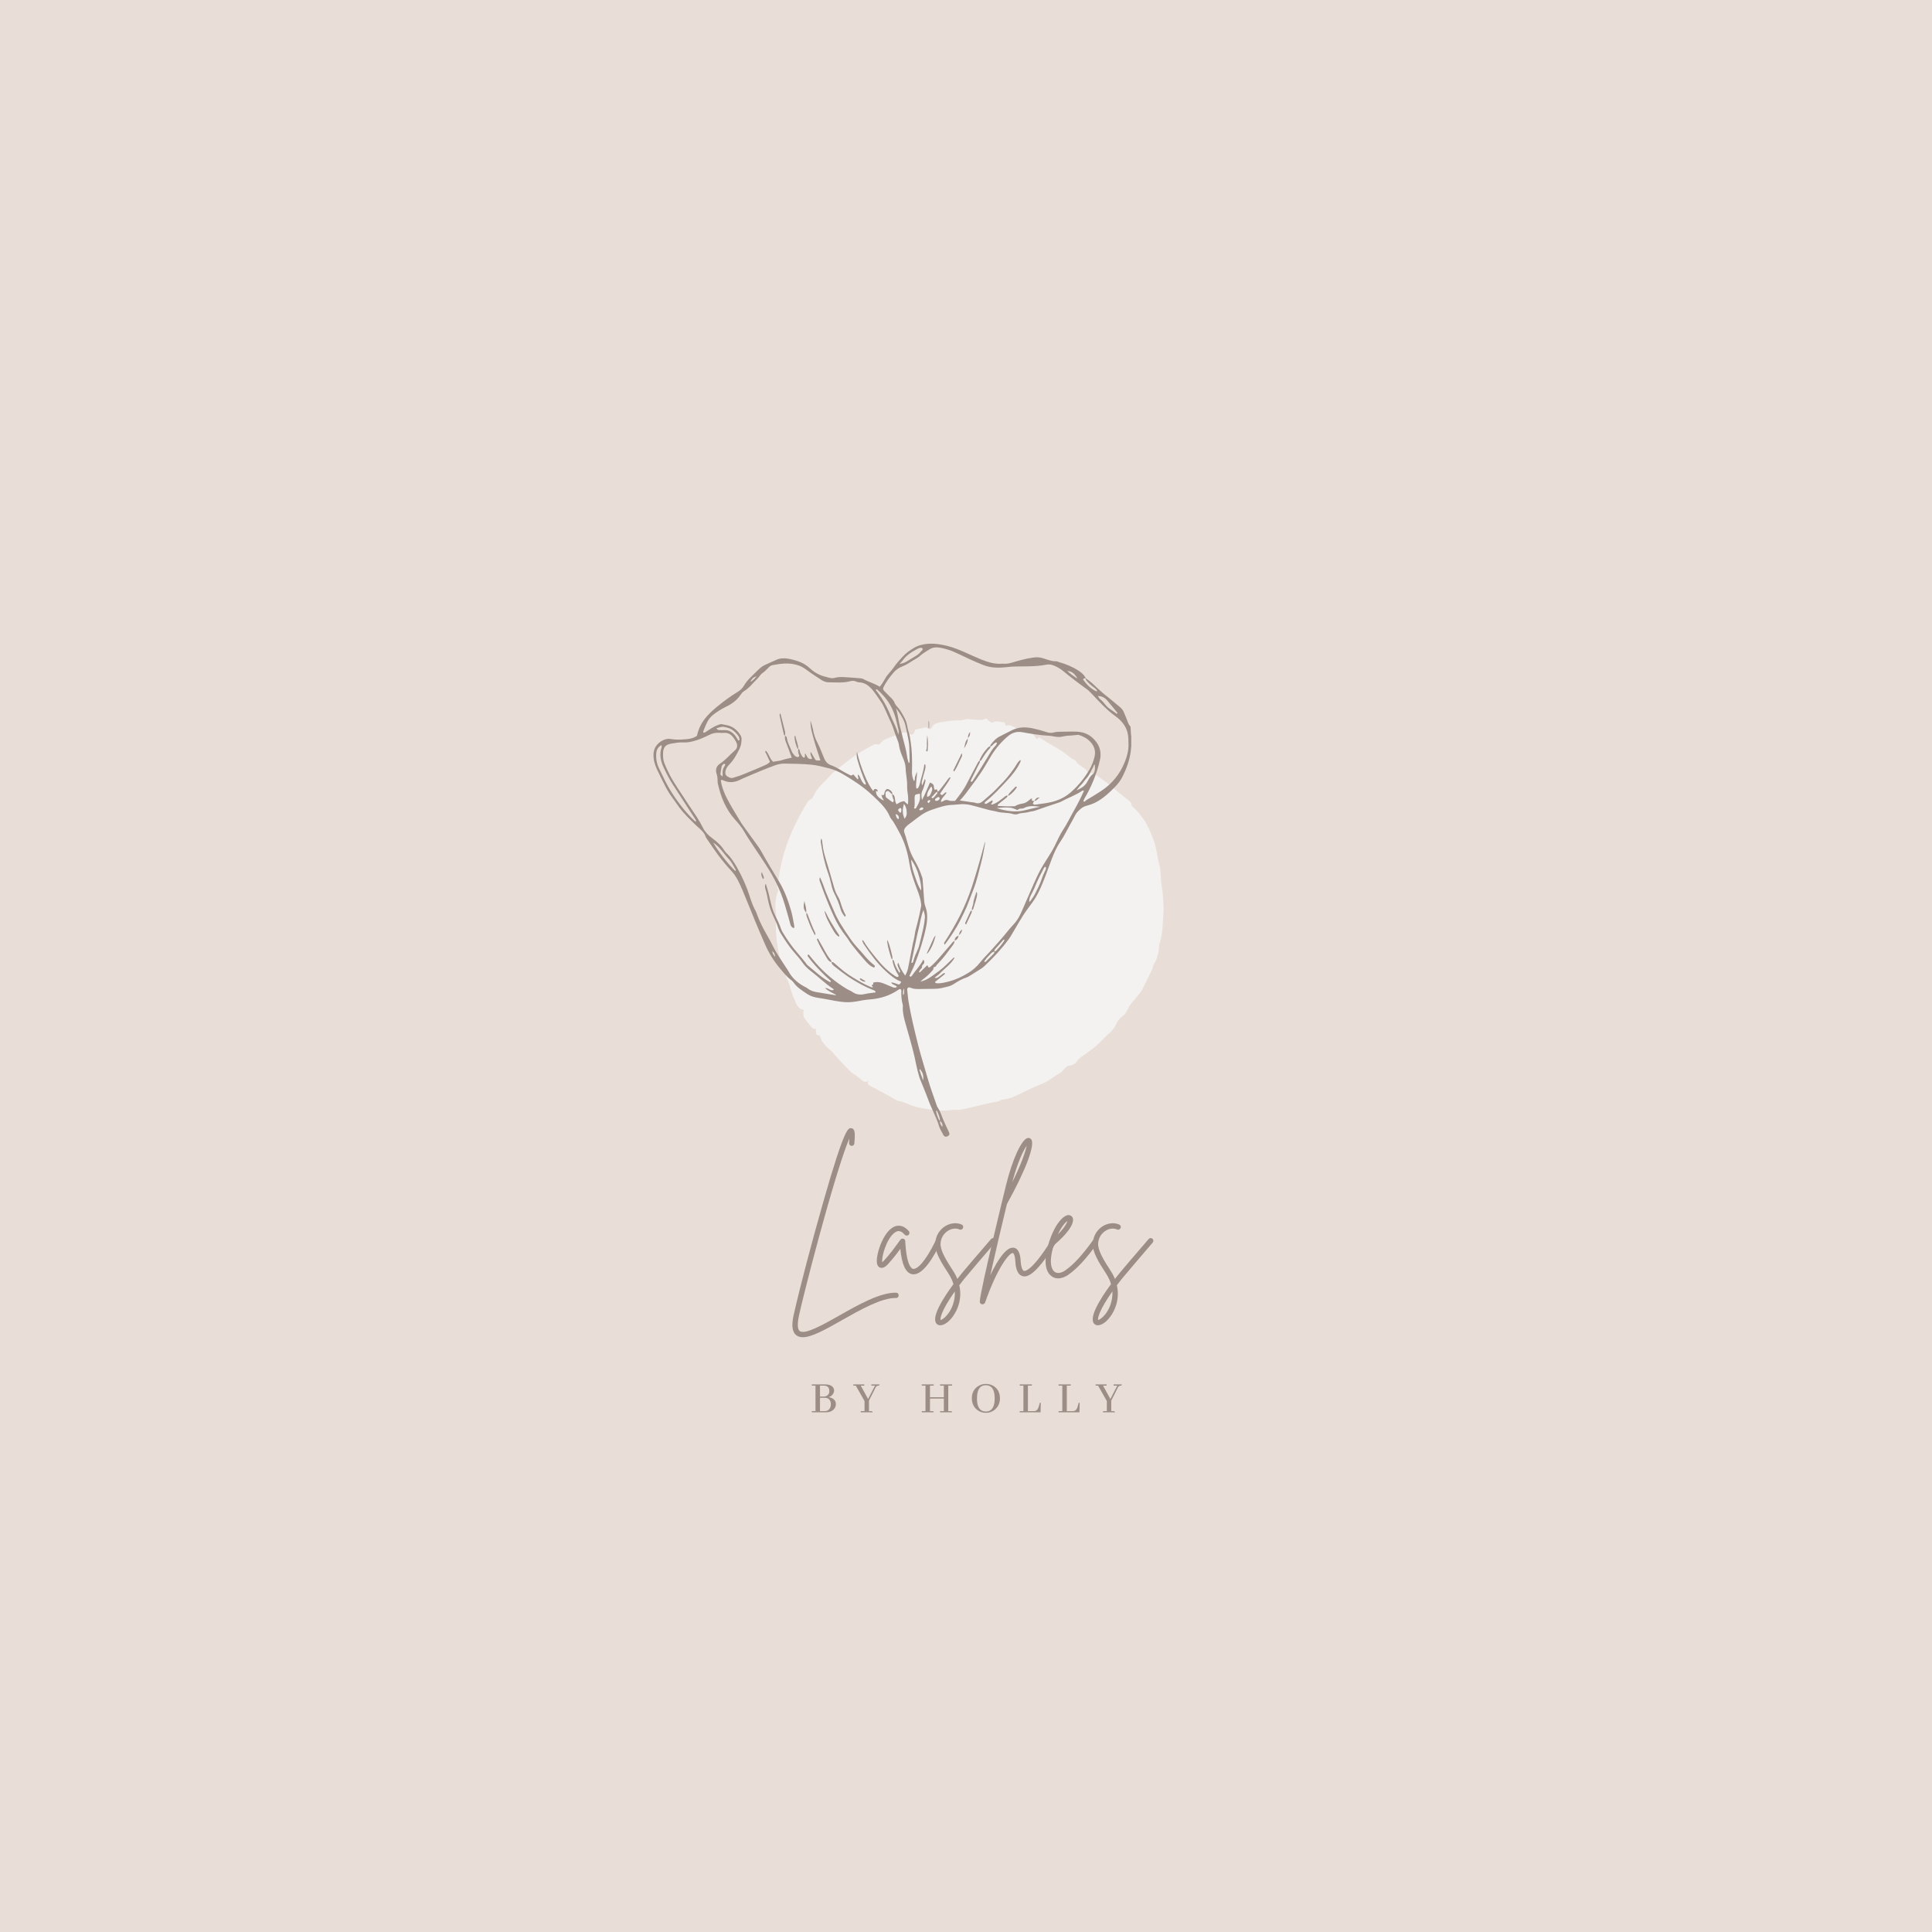 <svg xmlns="http://www.w3.org/2000/svg" xmlns:xlink="http://www.w3.org/1999/xlink" width="500" zoomAndPan="magnify" viewBox="0 0 375 375" height="500" preserveAspectRatio="xMidYMid meet" version="1.0"><defs><g/><clipPath id="id1"><path d="M 150 139 L 226 139 L 226 216 L 150 216 Z M 150 139 " clip-rule="nonzero"/></clipPath><clipPath id="id2"><path d="M 135.375 167.184 L 198.875 124.52 L 239.863 185.527 L 176.363 228.191 Z M 135.375 167.184 " clip-rule="nonzero"/></clipPath><clipPath id="id3"><path d="M 135.375 167.184 L 198.875 124.52 L 239.863 185.527 L 176.363 228.191 Z M 135.375 167.184 " clip-rule="nonzero"/></clipPath><clipPath id="id4"><path d="M 126.801 124.73 L 219.578 124.73 L 219.578 220.73 L 126.801 220.73 Z M 126.801 124.73 " clip-rule="nonzero"/></clipPath></defs><rect x="-37.5" width="450" fill="#ffffff" y="-37.5" height="450" fill-opacity="1"/><rect x="-37.5" width="450" fill="#ffffff" y="-37.5" height="450" fill-opacity="1"/><rect x="-37.5" width="450" fill="#e8ded7" y="-37.5" height="450" fill-opacity="1"/><g clip-path="url(#id1)"><g clip-path="url(#id2)"><g clip-path="url(#id3)"><path fill="#f4f2f0" d="M 215.887 152.738 C 216.395 153.18 216.891 153.633 217.41 154.059 C 217.902 154.465 218.414 154.848 218.922 155.238 C 219.262 155.5 219.625 155.742 219.621 156.25 C 219.629 156.344 219.668 156.426 219.742 156.488 C 220.574 157.215 221.293 158.039 221.906 158.961 C 222.789 160.172 223.332 161.559 223.875 162.965 C 224.484 164.555 224.586 166.227 225.012 167.84 C 225.305 168.953 225.281 170.145 225.406 171.301 C 225.461 171.816 225.523 172.332 225.586 172.848 C 225.602 172.969 225.656 173.086 225.664 173.207 C 225.727 174.543 225.922 175.891 225.816 177.215 C 225.648 179.246 225.75 181.32 225.012 183.285 C 224.977 183.406 224.961 183.523 224.969 183.648 C 224.926 184.988 224.551 186.234 223.852 187.383 C 223.73 187.586 223.75 187.867 223.652 188.09 C 223.457 188.535 223.23 188.965 223.016 189.402 C 222.668 190.113 222.324 190.828 221.965 191.535 C 221.789 191.926 221.578 192.297 221.332 192.648 C 220.695 193.465 219.984 194.227 219.367 195.062 C 219.008 195.551 218.816 196.16 218.465 196.66 C 218.23 196.996 217.836 197.219 217.547 197.52 C 217.246 197.773 217.004 198.074 216.816 198.422 C 216.516 199.211 216.047 199.887 215.414 200.449 C 214.656 201.117 213.961 201.852 213.246 202.562 C 212.422 203.379 211.418 204.02 210.477 204.715 C 209.949 205.035 209.488 205.434 209.09 205.906 C 208.73 206.465 208.223 206.777 207.559 206.844 C 207.047 206.875 206.758 207.258 206.449 207.609 C 206.297 207.84 206.109 208.035 205.883 208.195 C 204.621 208.828 203.609 209.832 202.258 210.359 C 200.285 211.125 198.41 212.145 196.473 213.004 C 195.898 213.199 195.309 213.344 194.707 213.43 C 194.59 213.457 194.43 213.414 194.348 213.477 C 193.77 213.906 193.074 213.867 192.426 214.016 C 190.453 214.465 188.492 214.965 186.516 215.391 C 186.023 215.496 185.492 215.395 184.98 215.402 C 184.832 215.406 184.684 215.465 184.539 215.473 C 183.84 215.551 183.141 215.578 182.441 215.559 C 181.285 215.465 180.129 215.301 178.984 215.105 C 178.301 214.98 177.629 214.805 176.969 214.578 C 176.164 214.32 175.441 213.871 174.57 213.723 C 173.969 213.621 173.422 213.184 172.859 212.883 C 171.484 212.145 170.125 211.383 168.738 210.664 C 168.352 210.469 168.355 210.254 168.605 209.816 C 168.398 209.953 168.172 210.008 167.93 209.977 C 167.684 209.945 167.48 209.84 167.316 209.66 C 166.656 209.117 165.973 208.609 165.262 208.141 C 165.188 208.086 165.117 208.027 165.051 207.965 C 164.043 206.906 162.996 205.883 162.059 204.77 C 161.719 204.34 161.34 203.949 160.918 203.602 C 160.398 203.168 159.949 202.672 159.57 202.113 C 159.371 201.742 159.219 201.352 159.117 200.941 C 158.438 200.961 158.434 200.953 158.332 199.625 C 157.883 199.809 157.617 199.547 157.371 199.223 C 157.051 198.797 156.738 198.363 156.387 197.961 C 156.148 197.695 155.996 197.383 155.938 197.027 C 155.875 196.672 155.914 196.328 156.051 195.996 C 154.719 195.887 154.59 194.691 154.148 193.852 C 153.699 193.004 153.543 192.004 153.227 191.082 C 153.094 190.68 152.887 190.305 152.715 189.918 C 151.746 187.621 151.105 185.234 150.793 182.758 C 150.586 181.277 150.543 179.789 150.66 178.297 C 150.691 177.867 150.668 177.438 150.598 177.016 C 150.391 175.625 150.535 174.273 151.031 172.953 C 151.062 172.867 151.141 172.734 151.113 172.707 C 150.598 172.168 150.98 171.582 151.059 171.039 C 151.344 168.754 151.848 166.516 152.578 164.328 C 153.547 161.559 154.797 158.922 156.324 156.414 C 156.652 155.887 156.902 155.242 157.598 155.02 C 157.684 154.992 157.734 154.836 157.785 154.73 C 158.23 153.703 158.867 152.812 159.691 152.055 C 160.398 151.422 160.969 150.641 161.676 150.012 C 162.621 149.176 163.629 148.406 164.633 147.641 C 165.32 147.117 166.023 146.605 166.754 146.152 C 167.695 145.566 168.664 145.012 169.652 144.508 C 169.898 144.383 170.273 144.512 170.676 144.527 C 170.914 144.23 171.176 143.957 171.469 143.715 C 171.84 143.488 172.23 143.305 172.641 143.172 C 173.473 142.848 174.316 142.547 175.152 142.238 C 175.52 142.109 175.867 142.145 176.199 142.34 C 177.125 142.789 177.309 142.68 177.629 141.652 C 178.258 141.5 178.906 141.332 179.559 141.203 C 179.73 141.168 179.887 141.207 180.023 141.316 C 180.359 141.672 180.676 141.535 180.84 141.223 C 181.223 140.488 181.898 140.316 182.602 140.195 C 183.453 140.051 184.305 139.914 185.164 139.852 C 185.863 139.797 186.543 139.922 187.27 139.656 C 187.832 139.453 188.543 139.668 189.188 139.695 C 189.672 139.734 190.156 139.746 190.641 139.73 C 190.906 139.668 191.156 139.566 191.391 139.422 C 191.66 139.66 191.922 139.91 192.207 140.125 C 192.32 140.211 192.535 140.305 192.629 140.254 C 193.414 139.812 194.18 140.137 194.988 140.242 L 195.191 140.875 C 195.555 140.848 195.918 140.707 196.172 140.816 C 197.336 141.32 197.324 141.344 197.527 141.906 C 198.859 142.078 200.418 141.75 201.156 143.465 L 201.734 143.125 C 202.297 143.488 202.875 143.883 203.473 144.242 C 204.309 144.746 205.184 145.195 206.004 145.727 C 206.66 146.152 207.262 146.664 207.891 147.137 C 208.004 147.223 208.125 147.301 208.246 147.371 C 208.426 147.473 208.695 147.523 208.777 147.676 C 209.211 148.473 210.043 148.77 210.691 149.297 C 210.918 149.48 211.016 149.859 211.258 149.98 C 211.523 150.113 211.91 149.996 212.207 150.09 C 212.484 150.215 212.734 150.375 212.961 150.578 C 213.945 151.297 214.93 152.016 215.91 152.742 C 215.609 152.746 215.312 152.754 214.871 152.766 C 215.043 152.957 215.195 153.176 215.234 153.16 C 215.465 153.035 215.68 152.895 215.887 152.738 Z M 215.887 152.738 " fill-opacity="1" fill-rule="nonzero"/></g></g></g><g clip-path="url(#id4)"><path fill="#9c8d87" d="M 126.844 146.43 C 126.879 145.375 127.328 144.609 128.121 144.023 C 128.754 143.559 129.48 143.305 130.293 143.449 C 131.23 143.621 132.176 143.559 133.109 143.488 C 133.863 143.43 134.633 143.285 135.273 142.816 C 135.598 141.348 136.27 140.059 137.285 138.953 C 138.379 137.734 139.68 136.754 140.977 135.773 C 141.695 135.234 142.449 134.738 143.215 134.273 C 143.703 133.98 144.094 133.594 144.387 133.105 C 144.719 132.551 145.117 132.043 145.574 131.586 C 146.188 130.988 146.781 130.363 147.418 129.781 C 147.699 129.516 148.012 129.293 148.359 129.121 C 149.168 128.73 149.996 128.391 150.816 128.02 C 151.215 127.852 151.633 127.773 152.062 127.781 C 152.98 127.762 153.832 128.023 154.695 128.281 C 155.652 128.566 156.496 129.051 157.227 129.734 C 158.09 130.543 159.098 131.086 160.242 131.363 C 160.809 131.496 161.395 131.754 162.004 131.574 C 162.633 131.391 163.277 131.391 163.918 131.43 C 164.984 131.488 166.047 131.578 167.109 131.668 C 167.285 131.676 167.445 131.727 167.598 131.809 C 168.602 132.387 169.746 132.645 170.742 133.301 C 170.906 133.094 171.051 132.941 171.164 132.766 C 171.398 132.406 171.625 132.039 171.836 131.664 C 172.281 130.871 172.988 130.277 173.488 129.527 C 173.984 128.777 174.613 128.121 175.215 127.453 C 175.887 126.711 176.695 126.152 177.555 125.664 C 177.969 125.438 178.406 125.273 178.867 125.164 C 180.535 124.738 182.18 124.969 183.809 125.355 C 185.137 125.676 186.402 126.223 187.652 126.773 C 188.586 127.184 189.504 127.629 190.461 128.008 C 191.793 128.531 193.109 128.957 194.555 128.816 C 194.684 128.816 194.809 128.824 194.938 128.836 C 195.41 128.84 195.871 128.773 196.324 128.641 C 197.719 128.227 199.113 127.824 200.559 127.633 C 201.109 127.543 201.656 127.566 202.195 127.695 C 203.141 127.938 204.039 128.402 205.062 128.352 C 205.219 128.344 205.379 128.465 205.543 128.512 C 206.867 128.883 208.129 129.391 209.289 130.141 C 209.895 130.535 210.445 130.984 210.758 131.664 C 211.57 132.199 212.281 132.859 212.965 133.531 C 213.68 134.215 214.43 134.852 215.219 135.449 C 215.961 136.027 216.664 136.656 217.391 137.254 C 217.695 137.504 217.93 137.805 218.102 138.16 C 218.324 138.625 218.492 139.113 218.695 139.586 C 218.91 140.082 219.012 140.637 219.434 141.02 C 219.465 141.535 219.488 142.051 219.527 142.562 C 219.539 142.734 219.574 142.902 219.629 143.066 C 219.797 143.527 219.809 143.992 219.664 144.465 C 219.531 144.93 219.539 145.398 219.473 145.867 C 219.234 147.629 218.633 149.277 217.824 150.848 C 217.289 151.887 216.477 152.715 215.629 153.52 C 214.312 154.781 212.91 155.871 211.105 156.34 C 210.66 156.457 210.172 156.625 209.84 156.926 C 209.438 157.285 209 157.645 208.734 158.16 C 208.32 158.961 207.879 159.75 207.441 160.539 C 206.941 161.438 206.488 162.375 205.906 163.215 C 205.164 164.281 204.645 165.453 204.176 166.652 C 203.582 168.168 203.07 169.723 202.449 171.227 C 201.895 172.574 201.301 173.906 200.434 175.094 C 199.828 175.926 199.199 176.742 198.641 177.602 C 198.012 178.57 197.445 179.586 196.848 180.586 C 196.496 181.176 196.172 181.789 195.766 182.332 C 194.391 184.207 192.801 185.891 191.113 187.488 C 190.926 187.668 190.727 187.828 190.512 187.973 C 189.789 188.438 189.066 188.891 188.336 189.34 C 188.086 189.512 187.82 189.648 187.539 189.75 C 186.668 190.023 185.902 190.504 185.148 190.984 C 184.75 191.242 184.32 191.422 183.859 191.523 C 183.109 191.695 182.371 191.914 181.598 191.922 C 180.527 191.934 179.457 191.961 178.387 191.969 C 177.828 191.969 177.273 191.957 176.75 191.723 C 176.57 191.645 176.332 191.594 176.164 191.793 C 176.133 191.879 176.074 191.961 176.082 192.035 C 176.172 192.891 176.234 193.75 176.379 194.594 C 176.852 197.348 177.523 200.059 178.195 202.762 C 178.754 205.012 179.473 207.215 180.102 209.445 C 180.543 211.012 181.125 212.531 181.648 214.074 C 181.762 214.398 181.855 214.746 182.043 215.023 C 182.516 215.711 182.734 216.496 183.047 217.25 C 183.324 217.926 183.652 218.578 183.957 219.242 C 184.059 219.473 184.176 219.707 184.262 219.949 C 184.32 220.137 184.273 220.289 184.117 220.41 C 183.777 220.719 183.328 220.707 183.129 220.336 C 182.805 219.73 182.43 219.133 182.234 218.484 C 181.711 216.746 180.801 215.191 180.188 213.492 C 179.676 212.082 179.074 210.703 178.52 209.309 C 178.441 209.113 178.402 208.898 178.34 208.691 C 177.965 207.504 177.781 206.27 177.496 205.062 C 176.984 202.898 176.355 200.762 175.746 198.621 C 175.465 197.625 175.207 196.633 175.234 195.586 C 175.242 195.371 175.266 195.145 175.207 194.945 C 174.957 194.07 174.922 193.184 174.953 192.285 C 174.953 192.184 174.855 192.07 174.816 191.988 C 174.578 191.926 174.453 192.066 174.316 192.156 C 172.645 193.289 170.793 193.848 168.793 193.992 C 167.945 194.051 167.102 194.215 166.266 194.371 C 165.246 194.559 164.223 194.582 163.195 194.438 C 161.723 194.246 160.277 193.883 158.793 193.68 C 158.086 193.574 157.371 193.383 156.746 192.973 C 155.75 192.312 154.719 191.691 154.012 190.676 C 153.887 190.5 153.734 190.348 153.555 190.223 C 152.711 189.605 152.086 188.789 151.422 188.004 C 150.195 186.551 149.207 184.953 148.453 183.203 C 147.805 181.707 147.16 180.211 146.535 178.703 C 145.719 176.723 144.941 174.727 144.102 172.754 C 143.547 171.453 142.977 170.16 141.992 169.09 C 141.121 168.145 140.293 167.152 139.516 166.125 C 138.66 164.992 137.887 163.809 137.082 162.645 C 137.031 162.574 136.992 162.496 136.965 162.414 C 136.762 161.723 136.262 161.258 135.754 160.793 C 135.504 160.559 135.234 160.34 134.992 160.102 C 133.891 159.02 132.766 157.957 131.84 156.703 C 131.383 156.086 130.961 155.438 130.5 154.82 C 129.938 154.059 129.449 153.25 129.027 152.402 C 128.531 151.402 128.016 150.414 127.551 149.398 C 127.121 148.465 126.809 147.508 126.844 146.43 Z M 182.895 218.754 C 183.023 218.207 182.828 217.855 182.477 217.57 C 182.375 218.008 182.625 218.344 182.895 218.754 Z M 181.699 215.762 C 181.816 216.344 182.012 216.895 182.285 217.422 C 182.309 217.469 182.387 217.484 182.449 217.508 C 182.434 216.785 182.117 216.164 181.816 215.488 C 181.762 215.617 181.684 215.699 181.699 215.762 Z M 178.473 207.699 C 178.699 208.375 178.938 209.051 179.176 209.723 C 179.285 208.68 179.137 208.27 178.559 207.504 C 178.527 207.57 178.453 207.648 178.473 207.699 Z M 145.609 132.336 C 146.121 132.176 146.398 131.77 146.855 131.285 C 146.105 131.426 145.898 131.941 145.609 132.336 Z M 166.73 132.438 C 166.559 132.43 166.395 132.387 166.238 132.305 C 165.828 132.102 165.387 132.129 164.98 132.234 C 163.629 132.59 162.262 132.441 160.898 132.441 C 160.371 132.43 159.887 132.277 159.445 131.984 C 158.758 131.551 158.09 131.094 157.414 130.641 C 156.848 130.254 156.316 129.805 155.719 129.48 C 154.887 129.027 153.965 128.844 153.012 128.793 C 151.98 128.742 150.973 128.918 149.965 129.102 C 149.707 129.156 149.484 129.273 149.297 129.457 C 148.887 129.836 148.523 130.281 148.066 130.59 C 147.574 130.914 147.344 131.43 146.938 131.809 C 146.102 132.602 145.426 133.57 144.402 134.164 C 144.098 134.344 143.906 134.633 143.711 134.914 C 143.035 135.891 142.125 136.582 141.078 137.098 C 140.152 137.543 139.281 138.078 138.465 138.707 C 137.918 139.137 137.496 139.664 137.199 140.297 C 136.938 140.836 136.723 141.398 136.5 141.957 C 136.477 142.016 136.535 142.109 136.566 142.242 C 136.91 142.203 137.141 141.934 137.422 141.781 C 137.684 141.637 137.918 141.445 138.18 141.297 C 138.473 141.121 138.777 140.965 139.09 140.824 C 139.363 140.707 139.656 140.633 139.945 140.539 C 140.277 140.602 140.609 140.676 140.945 140.73 C 142.215 140.941 143.102 141.691 143.758 142.766 C 143.887 142.996 143.945 143.242 143.934 143.504 C 143.945 144.16 143.805 144.785 143.52 145.375 C 142.984 146.453 142.426 147.508 141.566 148.379 C 141.176 148.773 140.852 149.234 140.793 149.828 C 140.754 150.203 140.852 150.512 141.188 150.707 C 141.559 150.93 141.934 151.121 142.395 150.941 C 142.789 150.789 143.211 150.703 143.609 150.555 C 144.246 150.316 144.871 150.055 145.5 149.793 C 146.406 149.418 147.316 149.051 148.211 148.645 C 148.629 148.449 149.09 148.301 149.445 147.867 C 149.352 147.664 149.25 147.438 149.145 147.219 C 149.02 146.945 148.883 146.676 148.77 146.395 C 148.684 146.176 148.414 145.992 148.629 145.691 C 149.266 146.289 149.359 147.234 150.07 147.863 C 150.637 147.727 151.27 147.723 151.879 147.512 C 152.434 147.316 153.023 147.219 153.672 147.062 C 153.469 146.508 153.285 145.996 153.094 145.48 C 152.906 144.969 152.715 144.438 152.508 143.922 C 152.359 143.562 152.316 143.195 152.379 142.812 C 152.738 142.906 152.73 143.277 152.777 143.508 C 152.953 144.359 153.398 145.094 153.703 145.887 C 153.82 146.195 154.066 146.461 154.285 146.707 C 154.387 146.824 154.57 146.879 154.727 146.934 C 154.945 147.016 155.199 146.812 155.121 146.609 C 154.969 146.211 154.855 145.816 154.949 145.387 C 155.09 145.391 155.172 145.465 155.188 145.605 C 155.266 146.039 155.465 146.418 155.691 146.781 C 155.773 146.914 155.941 146.992 156.055 147.09 C 156.434 146.867 156.07 146.48 156.312 146.258 C 156.867 147.305 156.879 147.312 157.586 147.34 C 157.645 146.879 157.152 146.516 157.359 145.934 C 157.598 146.34 157.812 146.68 158.004 147.031 C 158.332 147.648 158.328 147.652 159.246 147.594 C 158.832 146.297 158.383 145.023 158.02 143.727 C 157.668 142.465 157.27 141.199 157.324 139.855 C 157.484 140.496 157.715 141.113 157.836 141.77 C 157.992 142.617 158.27 143.418 158.672 144.176 C 159.188 145.16 159.543 146.227 159.992 147.246 C 160.277 147.891 160.695 148.332 161.434 148.586 C 162.309 148.883 163.094 149.449 163.918 149.895 C 164.297 150.102 164.68 150.289 165.059 150.484 C 165.289 150.602 165.438 150.395 165.637 150.324 L 166.488 151.285 C 166.812 150.984 166.293 150.633 166.625 150.34 C 167.086 150.984 167.191 151.863 167.918 152.312 C 167.977 152.293 168.02 152.254 168.043 152.191 C 168.062 152.133 168.059 152.078 168.027 152.02 C 167.426 150.605 166.91 149.156 166.484 147.676 C 166.328 147.137 166.203 146.609 166.336 145.934 C 167.062 148.98 168.445 152.312 169.48 153.527 C 169.617 153.383 169.645 153.109 169.926 153.137 C 170.23 153.168 170.379 153.34 170.367 153.648 L 170.012 153.523 C 170.012 154.316 170.41 154.816 171.492 155.375 C 171.562 155.129 171.316 155.035 171.254 154.859 C 171.188 154.664 171.141 154.461 171.082 154.262 C 171.203 154.297 171.336 154.379 171.438 154.348 C 171.523 154.324 171.59 154.184 171.641 154.078 C 171.66 153.996 171.672 153.914 171.68 153.828 C 171.895 153.078 172.285 152.953 172.852 153.438 C 173.094 153.621 173.219 153.867 173.227 154.172 C 173.531 154.281 173.629 154.555 173.676 154.844 C 173.75 155.262 173.723 155.707 174.055 156.117 C 174.273 155.961 174.504 155.82 174.738 155.699 C 174.969 155.594 175.227 155.562 175.496 155.492 L 176.148 156.129 C 176.191 156.051 176.25 155.988 176.254 155.926 C 176.309 155.238 176.281 154.555 176.168 153.871 C 176.055 153.25 176.09 152.598 176.066 151.957 C 176.023 150.973 175.793 150.008 175.77 149.016 C 175.758 148.438 175.57 147.848 175.336 147.285 C 174.973 146.422 174.605 145.562 174.492 144.609 C 174.438 144.152 174.211 143.715 174.059 143.27 C 173.887 142.781 173.684 142.309 173.535 141.812 C 173.309 141.07 173.02 140.352 172.672 139.66 C 172.391 139.082 172.152 138.484 171.891 137.895 C 171.633 137.305 171.363 136.723 170.988 136.195 C 170.488 135.496 170.039 134.762 169.5 134.094 C 168.789 133.215 167.965 132.473 166.73 132.438 Z M 139.07 141.355 C 139.203 141.621 139.367 141.691 139.535 141.703 C 139.875 141.73 140.219 141.734 140.559 141.719 C 141.516 141.656 142.188 142.141 142.742 142.844 C 142.945 143.109 143.105 143.422 143.289 143.707 C 143.324 143.734 143.363 143.746 143.406 143.73 C 143.461 143.684 143.551 143.613 143.543 143.555 C 143.52 143.246 143.414 142.973 143.227 142.727 C 142.695 142.039 142.066 141.473 141.199 141.242 C 140.262 140.996 140.262 140.996 139.07 141.355 Z M 171.902 154.531 C 171.914 154.613 171.938 154.695 171.977 154.77 L 172.672 155.293 C 172.871 155.441 173.074 155.59 173.258 155.723 C 173.445 155.617 173.504 155.457 173.438 155.25 C 173.34 154.891 173.141 154.559 173.184 154.168 C 173.094 154.109 173.008 154.051 172.926 153.984 C 172.684 153.777 172.48 153.395 172.109 153.598 C 171.734 153.805 171.926 154.207 171.902 154.531 Z M 173.848 158 C 173.93 158.516 174.012 158.828 174.359 159 C 174.398 158.938 174.469 158.879 174.469 158.816 C 174.473 158.457 174.363 158.172 173.848 158 Z M 174.762 157.793 C 175.012 157.512 174.965 157.258 174.945 157.012 C 174.926 156.93 174.875 156.875 174.801 156.844 C 174.719 156.828 174.645 156.848 174.578 156.898 C 174.211 157.199 174.234 157.32 174.762 157.797 Z M 175.59 158.934 C 175.984 158.324 176.035 158.16 175.984 157.488 C 175.957 156.945 175.781 156.457 175.457 156.023 C 175.113 157.238 175.16 158 175.59 158.938 Z M 176.398 148.148 C 176.473 148.023 176.551 147.957 176.551 147.891 C 176.539 146.902 176.539 145.914 176.492 144.926 C 176.465 144.418 176.398 143.914 176.297 143.418 C 176.117 142.488 175.934 141.562 175.703 140.656 C 175.523 139.945 175.156 139.309 174.781 138.688 C 174.516 138.25 174.199 137.848 173.902 137.43 C 174.312 138.73 174.383 140.027 174.746 141.25 C 174.926 141.867 175.051 142.496 175.207 143.113 C 175.523 144.359 175.91 145.586 176.07 146.871 C 176.117 147.293 176.273 147.695 176.395 148.152 Z M 170.199 133.777 C 169.996 133.824 169.953 133.887 170.008 133.957 C 171.219 135.48 172.176 137.148 172.887 138.961 C 173.344 140.113 174.02 141.18 174.348 142.562 C 174.457 142.246 174.469 141.926 174.379 141.602 C 174.148 140.684 173.969 139.754 173.676 138.859 C 173.449 138.164 173.156 137.496 172.793 136.859 C 172.117 135.656 171.199 134.645 170.199 133.777 Z M 179.066 125.859 C 179.012 125.797 178.941 125.758 178.855 125.746 C 178.543 125.699 178.266 125.848 178.008 125.98 C 176.953 126.543 175.945 127.168 175.227 128.168 C 175.102 128.34 174.949 128.488 174.602 128.879 C 175.316 128.75 175.688 128.57 176.043 128.359 C 176.629 128.008 177.203 127.648 177.793 127.301 C 178.312 126.992 178.711 126.547 179.09 126.086 C 179.121 126.008 179.113 125.934 179.066 125.859 Z M 207.152 130.211 C 207.742 130.801 208.363 131.207 208.977 131.633 C 208.992 131.645 209.047 131.609 209.078 131.594 C 208.477 130.66 208.055 130.34 207.152 130.211 Z M 212.102 133.258 C 211.652 132.926 211.25 132.543 210.898 132.105 C 210.785 131.988 210.73 131.844 210.73 131.68 C 210.621 131.66 210.508 131.656 210.398 131.668 C 210.34 131.68 210.285 131.777 210.246 131.844 C 210.238 131.891 210.25 131.93 210.277 131.969 C 210.965 132.91 211.75 133.73 212.844 134.199 C 212.867 134.211 212.914 134.16 212.973 134.121 C 212.793 133.723 212.434 133.5 212.102 133.258 Z M 216.863 138.336 C 216.219 137.543 215.594 136.742 214.918 135.973 C 214.449 135.414 213.848 135.113 213.121 135.078 C 213.324 135.695 213.879 135.922 214.195 136.348 C 214.551 136.82 214.938 137.273 215.441 137.613 C 215.898 137.914 216.332 138.246 216.773 138.559 C 216.887 138.492 216.922 138.41 216.863 138.336 Z M 210.305 155.578 C 210.598 155.664 210.715 155.383 210.91 155.27 C 211.863 154.695 212.824 154.137 213.75 153.52 C 215.855 152.129 217.375 150.258 218.316 147.906 C 218.746 146.848 219.059 145.723 219.039 144.527 C 219.023 143.762 219.055 143.016 218.867 142.254 C 218.516 140.82 217.602 139.801 216.484 138.996 C 214.727 137.73 213.305 136.125 211.824 134.578 C 211.625 134.352 211.414 134.141 211.188 133.949 C 210.367 133.332 209.527 132.742 208.715 132.121 C 207.898 131.5 207.094 130.855 206.301 130.203 C 205.863 129.852 205.391 129.562 204.883 129.328 C 204.309 129.047 203.758 128.883 203.055 129.02 C 200.949 129.43 198.801 129.316 196.664 129.379 C 196.281 129.391 195.902 129.441 195.523 129.484 C 193.945 129.648 192.363 129.688 190.852 129.078 C 189.977 128.73 189.109 128.359 188.258 127.969 C 187.09 127.441 185.945 126.844 184.762 126.359 C 184.004 126.066 183.223 125.852 182.422 125.715 C 181.707 125.586 180.992 125.652 180.328 126.086 C 179.758 126.461 179.164 126.785 178.645 127.25 C 178.238 127.621 177.734 127.883 177.258 128.172 C 176.562 128.59 175.91 129.07 175.129 129.352 C 174.43 129.621 173.844 130.043 173.371 130.625 C 172.598 131.547 171.871 132.5 171.406 133.578 C 171.398 133.922 171.605 134.094 171.781 134.273 C 172.109 134.613 172.438 134.953 172.777 135.281 C 173.121 135.605 173.453 135.941 173.629 136.398 C 173.871 137.016 174.43 137.395 174.766 137.949 C 175.34 138.898 175.941 139.82 176.098 140.961 C 176.191 141.641 176.465 142.277 176.594 142.957 C 176.867 144.438 177.012 145.93 177.027 147.434 C 177.043 148.121 177.047 148.812 177.016 149.5 C 176.98 150.246 177.055 150.957 177.414 151.621 C 177.652 151.379 177.527 151.043 177.613 150.762 C 177.699 150.48 177.816 150.203 177.98 149.793 C 178.02 150.965 177.688 152 177.859 153.031 C 178.102 153.105 178.199 152.965 178.273 152.816 C 178.379 152.629 178.461 152.43 178.512 152.219 C 178.762 150.969 179.262 149.773 179.391 148.492 C 179.398 148.43 179.477 148.375 179.527 148.309 C 179.73 148.688 179.641 149.062 179.535 149.441 C 179.332 150.18 179.117 150.918 178.938 151.664 C 178.879 151.934 178.898 152.195 178.996 152.449 C 179.172 152.031 179.344 151.613 179.52 151.191 C 179.668 151.387 179.648 151.602 179.586 151.809 C 179.43 152.344 179.316 152.906 179.066 153.395 C 178.766 153.977 178.832 154.523 178.953 155.293 C 179.613 154.09 180.012 152.965 180.508 151.887 C 180.895 152.07 181.266 152.191 181.262 152.699 C 181.262 152.906 181.363 153.105 181.438 153.336 C 181.598 153.281 181.734 153.18 181.812 153.215 C 181.988 153.289 181.93 153.48 181.949 153.637 C 182.133 153.648 182.25 153.523 182.348 153.398 C 182.797 152.832 183.25 152.262 183.676 151.68 C 183.895 151.383 184.07 151.062 184.387 150.848 C 184.441 150.914 184.496 150.965 184.488 150.98 C 183.93 152.078 183.133 153.02 182.453 154.059 L 182.77 154.328 C 183.156 154.273 183.281 153.875 183.613 153.77 C 183.652 153.793 183.68 153.828 183.688 153.871 C 183.695 153.918 183.684 153.957 183.652 153.992 C 183.312 154.527 182.738 154.898 182.629 155.578 C 182.66 155.586 182.754 155.652 182.809 155.629 C 183.082 155.516 183.34 155.305 183.625 155.273 C 183.914 155.238 184.176 155.414 184.461 155.445 C 184.766 155.465 185.07 155.469 185.375 155.453 C 186.23 154.371 187.059 153.301 187.672 152.07 C 188.359 150.691 189.105 149.344 189.824 147.984 C 189.898 147.848 189.977 147.707 190.148 147.684 C 190.137 147.613 190.137 147.547 190.156 147.477 C 190.469 146.77 190.875 146.121 191.379 145.535 C 191.609 145.27 191.816 144.926 192.207 144.848 C 192.195 144.773 192.207 144.703 192.234 144.633 C 192.746 143.938 193.309 143.297 194.102 142.91 C 194.84 142.551 195.566 142.18 196.289 141.801 C 197.609 141.105 199 141.066 200.41 141.363 C 201.328 141.559 202.234 141.805 203.125 142.094 C 203.551 142.23 203.977 142.312 204.383 142.195 C 205.102 141.992 205.824 142.035 206.551 142.023 C 207.406 142.012 208.266 141.969 209.121 142.023 C 210.703 142.121 211.961 142.824 212.887 144.156 C 213.633 145.227 213.762 146.383 213.477 147.602 C 212.863 150.207 211.875 152.66 210.512 154.961 C 210.43 155.113 210.355 155.266 210.297 155.43 C 210.285 155.461 210.301 155.504 210.305 155.578 Z M 178.547 154.035 L 177.734 154.219 C 177.523 154.406 177.531 154.668 177.523 154.922 C 177.508 155.594 177.633 156.27 177.41 156.895 C 177.719 157.043 177.785 156.875 177.867 156.734 C 178.551 155.562 178.652 155.176 178.543 154.039 Z M 178.402 157.148 C 178.543 157.285 178.699 157.312 178.875 157.227 C 179.047 157.18 179.168 157.074 179.234 156.906 C 179.234 156.867 179.219 156.836 179.191 156.812 C 178.992 156.656 178.793 156.723 178.625 156.855 C 178.535 156.945 178.461 157.043 178.402 157.152 Z M 180.828 153.641 C 180.965 153.332 181.043 153.016 180.746 152.652 C 180.305 153.277 179.863 153.855 179.953 154.68 C 180.586 154.566 180.645 154.051 180.828 153.641 Z M 180.008 155.629 C 180.051 155.699 180.098 155.77 180.148 155.832 C 180.172 155.859 180.25 155.883 180.262 155.867 C 180.371 155.75 180.473 155.625 180.57 155.496 C 180.586 155.453 180.582 155.418 180.555 155.383 C 180.488 155.34 180.402 155.277 180.34 155.301 C 180.168 155.344 180.055 155.453 180.004 155.629 Z M 181.91 154 C 181.965 153.926 181.938 153.793 181.934 153.68 C 181.445 153.918 181.219 154.434 180.789 154.727 C 180.891 154.965 181.062 154.98 181.18 154.855 C 181.445 154.59 181.684 154.305 181.906 154 Z M 181.465 155.27 C 181.512 155.32 181.555 155.414 181.605 155.422 C 181.82 155.469 182.016 155.43 182.191 155.297 C 182.387 155.141 182.457 154.871 182.32 154.77 C 182.152 154.645 182.016 154.723 181.875 154.82 C 181.707 154.938 181.508 155.027 181.465 155.27 Z M 198.062 147.883 C 197.398 149.301 196.422 150.508 195.359 151.629 C 194.066 153 192.805 154.406 191.309 155.578 C 191.219 155.664 191.137 155.758 191.062 155.863 C 191.191 156.031 191.363 156.07 191.52 155.984 C 191.887 155.777 192.242 155.543 192.609 155.316 C 192.699 155.66 192.703 155.664 192.348 156.074 C 192.41 156.105 192.48 156.176 192.531 156.168 C 193.465 155.914 194.18 155.289 194.918 154.711 C 195.117 154.555 195.285 154.359 195.57 154.434 C 195.582 154.621 195.461 154.742 195.336 154.844 C 194.875 155.223 194.406 155.598 193.934 155.965 C 193.797 156.066 193.66 156.168 193.633 156.414 C 194.688 156.508 195.742 156.535 196.801 156.492 C 196.887 156.504 196.969 156.492 197.051 156.457 C 197.555 156.105 198.137 156.047 198.715 155.914 C 199.254 155.797 199.676 155.375 200.105 155.02 C 200.148 154.984 200.254 155.02 200.328 155.02 L 200.277 155.398 L 200.707 155.473 C 200.688 155.547 200.66 155.617 200.625 155.684 C 200.562 155.785 200.434 155.898 200.523 156.023 C 200.602 156.129 200.703 156.184 200.832 156.195 C 202.219 155.988 203.621 155.887 204.969 155.422 C 206.117 155.031 207.141 154.426 208.035 153.609 C 209.375 152.387 210.508 150.996 211.434 149.434 C 211.914 148.613 212.262 147.738 212.465 146.805 C 212.695 145.785 212.41 144.859 211.707 144.062 C 211.055 143.328 210.227 142.914 209.324 142.621 C 208.902 142.664 208.48 142.719 208.059 142.75 C 207.461 142.789 206.863 142.805 206.277 142.953 C 205.734 143.098 205.176 143.059 204.621 142.953 C 204.332 142.887 204.035 142.844 203.738 142.816 C 201.941 142.742 200.172 142.43 198.406 142.121 C 197.355 141.938 196.473 142.203 195.668 142.875 C 194.414 143.93 193.352 145.156 192.48 146.551 C 191.816 147.605 191.23 148.707 190.551 149.742 C 189.895 150.746 189.191 151.723 188.457 152.672 C 187.781 153.555 187.191 154.508 186.285 155.371 L 188.535 155.699 C 188.789 155.738 189.059 155.723 189.289 155.816 C 189.898 156.059 190.387 155.848 190.824 155.461 C 191.727 154.668 192.668 153.906 193.492 153.043 C 194.262 152.238 195.062 151.465 195.754 150.578 C 196.309 149.867 196.859 149.16 197.312 148.383 C 197.5 148.055 197.734 147.766 198.02 147.516 C 198.16 147.641 198.109 147.766 198.059 147.883 Z M 193.445 156.859 C 195.414 157.461 197.199 157.719 199.039 157.246 C 199.895 157.023 200.762 156.84 201.855 156.586 C 200.633 156.43 199.664 156.352 198.746 156.84 C 198.594 156.922 198.434 156.961 198.262 156.953 C 197.879 156.941 197.875 156.965 197.48 157.227 C 197.051 157.074 196.633 156.844 196.188 156.781 C 195.34 156.66 194.488 156.75 193.441 156.859 Z M 208.941 153.395 C 210.148 152.891 210.668 152.445 211.094 151.652 C 211.355 151.168 211.598 150.688 212.051 150.316 C 212.527 149.926 212.59 149.375 212.492 148.391 C 212.191 148.484 212.281 148.801 212.148 148.973 C 212.008 149.188 211.887 149.414 211.781 149.648 C 211.66 149.875 211.555 150.109 211.422 150.328 C 211.289 150.547 211.141 150.758 210.984 150.961 C 210.855 151.133 210.699 151.285 210.566 151.449 C 210.406 151.652 210.262 151.863 210.098 152.062 C 209.938 152.262 209.746 152.434 209.578 152.629 C 209.406 152.82 209.25 153.02 208.941 153.395 Z M 192.25 144.875 C 192.234 144.992 192.238 145.129 192.172 145.191 C 191.48 145.887 190.98 146.723 190.465 147.551 C 190.418 147.629 190.301 147.656 190.199 147.707 C 190.25 148.07 189.984 148.324 189.848 148.621 C 189.414 149.547 188.941 150.457 188.484 151.371 C 188.426 151.488 188.371 151.605 188.492 151.75 C 188.781 151.773 188.852 151.48 188.965 151.305 C 189.887 149.875 190.812 148.445 191.68 146.98 C 192.16 146.172 192.605 145.352 193.281 144.684 C 193.395 144.57 193.438 144.387 193.504 144.234 C 193.512 144.219 193.453 144.168 193.422 144.141 C 193.391 144.117 193.344 144.086 193.324 144.098 C 193.176 144.172 193.035 144.262 192.906 144.367 C 192.699 144.555 192.566 144.84 192.25 144.875 Z M 199.965 174.941 C 200.277 174.48 200.621 174.035 200.875 173.543 C 201.398 172.512 201.922 171.488 202.277 170.383 C 202.434 169.898 202.68 169.441 202.879 168.973 C 202.98 168.738 203.105 168.504 202.957 168.238 C 202.711 168.262 202.633 168.473 202.547 168.641 C 201.98 169.742 201.391 170.828 200.941 171.988 C 200.684 172.664 200.32 173.301 200 173.953 C 199.848 174.27 199.785 174.539 199.762 175.023 C 199.832 174.996 199.93 174.988 199.965 174.941 Z M 194.973 182.504 C 194.902 182.371 194.82 182.344 194.746 182.426 C 194.18 183.059 193.613 183.691 193.062 184.336 C 193 184.414 193.023 184.562 193.012 184.684 C 193.125 184.645 193.262 184.629 193.336 184.551 C 193.938 183.91 194.523 183.25 194.973 182.504 Z M 191.406 186.594 C 191.891 186.117 192.367 185.633 192.844 185.152 C 192.977 185.031 193.027 184.879 193.004 184.703 C 192.453 184.785 192.199 185.273 191.84 185.605 C 191.531 185.891 191.301 186.258 191.039 186.59 C 191.16 186.836 191.301 186.695 191.406 186.594 Z M 176.961 189.441 C 177.676 188.379 178.605 187.473 179.227 186.234 C 179.496 186.68 179.438 186.996 179.125 187.25 C 178.871 187.453 179.059 187.809 178.797 188.016 C 178.605 188.164 178.496 188.41 178.379 188.578 C 178.445 188.77 178.496 188.785 178.582 188.699 C 179.043 188.254 179.504 187.809 179.969 187.359 C 180.035 187.445 180.109 187.5 180.125 187.566 C 180.176 187.789 180.328 187.859 180.484 187.738 C 181.25 187.109 181.91 186.379 182.547 185.625 C 183.348 184.676 184.16 183.738 184.977 182.805 C 185.047 182.727 185.172 182.699 185.277 182.652 C 185.254 183.148 184.914 183.5 184.648 183.855 C 183.902 184.848 183.188 185.871 182.309 186.758 C 182.156 186.91 182.035 187.094 181.871 187.227 C 181.707 187.363 181.711 187.699 181.348 187.699 C 181.133 187.699 181.234 188.066 181.109 188.23 C 180.508 188.961 179.82 189.602 179.055 190.156 C 178.934 190.25 178.824 190.363 178.645 190.531 C 179.805 190.238 180.285 189.938 182.227 188.496 C 183.297 187.711 184.191 186.73 185.152 185.824 C 185.207 185.887 185.27 185.938 185.262 185.949 C 184.535 187.199 183.332 187.988 182.355 189.004 C 182.094 189.277 181.762 189.48 181.395 189.77 C 181.922 189.977 182.168 189.598 182.469 189.418 C 182.766 189.238 182.965 188.945 183.309 188.852 C 183.477 188.938 183.426 189.043 183.324 189.125 C 182.727 189.609 182.121 190.086 181.508 190.574 C 181.488 190.785 181.645 190.828 181.82 190.844 C 182.645 190.914 183.434 190.691 184.219 190.488 C 185.547 190.145 186.789 189.555 187.957 188.832 C 188.844 188.293 189.609 187.613 190.254 186.793 C 190.809 186.086 191.453 185.457 192.066 184.793 C 193.344 183.406 194.586 181.992 195.77 180.523 C 196.195 179.988 196.688 179.512 197.121 178.98 C 197.934 177.961 198.375 176.734 198.898 175.559 C 199.773 173.605 200.578 171.605 201.508 169.676 C 202.086 168.484 202.816 167.363 203.527 166.242 C 203.949 165.598 204.34 164.93 204.695 164.242 C 205.234 163.172 205.688 162.043 206.352 161.055 C 207.168 159.836 207.77 158.508 208.5 157.246 C 209.191 156.039 209.816 154.785 210.402 153.48 C 210.234 153.469 210.133 153.43 210.086 153.465 C 208.773 154.375 207.254 154.871 205.871 155.637 C 205.68 155.727 205.48 155.805 205.273 155.859 C 203.816 156.352 202.352 156.824 200.906 157.344 C 200.496 157.492 200.062 157.488 199.66 157.613 C 198.961 157.828 198.215 157.734 197.523 158.012 C 197.266 158.113 196.91 158.086 196.637 158.004 C 195.605 157.688 194.512 157.832 193.48 157.539 C 192.988 157.402 192.473 157.352 191.98 157.223 C 191.07 156.988 190.168 156.738 189.266 156.48 C 187.859 156.078 187.055 156.004 185.637 156.164 C 185.465 156.191 185.297 156.207 185.125 156.215 C 183.555 156.207 182.121 156.75 180.664 157.25 C 179.289 157.723 178.207 158.629 177.094 159.484 C 176.66 159.82 176.18 160.102 175.809 160.535 C 175.527 160.867 175.383 161.195 175.531 161.59 C 175.938 162.723 176.188 163.898 176.586 165.027 C 176.926 165.992 177.457 166.891 177.953 167.793 C 178.352 168.555 178.684 169.344 178.945 170.16 C 179 170.281 179.035 170.402 179.059 170.531 C 179.16 171.773 179.262 173.012 179.34 174.254 C 179.375 174.812 179.395 175.355 179.598 175.902 C 180.105 177.23 180.02 178.621 179.742 179.973 C 179.242 182.414 178.473 184.781 177.574 187.102 C 177.27 187.898 176.863 188.656 176.516 189.406 C 176.688 189.629 176.852 189.602 176.961 189.441 Z M 176.844 166.832 C 176.922 168.281 177.359 169.473 177.789 170.668 C 178.043 171.375 178.281 172.09 178.785 172.863 C 178.863 171.918 178.648 171.172 178.469 170.441 C 178.168 169.203 177.711 168.012 176.844 166.832 Z M 178.344 180.121 C 178.051 181.234 177.84 182.371 177.594 183.5 C 177.352 184.625 177.121 185.742 176.879 186.871 C 176.965 186.906 177.047 186.898 177.125 186.852 C 177.203 186.805 177.246 186.738 177.258 186.645 C 177.453 185.805 177.805 185.027 178.16 184.25 C 178.234 184.094 178.297 183.938 178.34 183.77 C 178.641 182.566 178.957 181.363 179.215 180.152 C 179.375 179.441 179.48 178.723 179.527 177.996 C 179.551 177.602 179.375 177.195 179.254 176.613 C 178.734 177.855 178.633 179.012 178.344 180.121 Z M 175.305 193.152 C 175.551 192.891 175.457 192.652 175.48 192.441 C 175.488 192.238 175.488 192.031 175.48 191.824 C 175.242 192.238 175.262 192.648 175.305 193.152 Z M 150.488 185.734 C 150.297 184.945 150.297 184.945 149.863 184.613 C 149.98 185.035 150.102 185.418 150.488 185.734 Z M 142.746 169.07 C 142.77 168.992 142.836 168.891 142.809 168.844 C 142.383 168.148 142.047 167.367 141.496 166.793 C 140.473 165.719 139.719 164.379 138.43 163.555 C 139.5 165.422 141.633 168.074 142.746 169.07 Z M 136.453 160.688 C 136.875 161.523 137.508 162.164 138.234 162.684 C 139.188 163.371 140.02 164.148 140.645 165.148 C 140.762 165.328 140.902 165.492 141.062 165.637 C 141.906 166.453 142.531 167.43 143.094 168.445 C 144.051 170.176 144.879 171.969 145.48 173.863 C 145.805 174.879 146.148 175.902 146.684 176.848 C 146.828 177.105 146.902 177.402 147.012 177.688 C 147.477 178.887 148.031 180.043 148.68 181.152 C 149.145 181.977 149.609 182.801 150.027 183.648 C 150.754 185.117 151.703 186.445 152.582 187.812 C 152.746 188.066 152.926 188.309 153.07 188.574 C 153.75 189.82 154.762 190.723 155.977 191.41 C 156.238 191.555 156.527 191.668 156.758 191.855 C 157.281 192.273 157.883 192.473 158.52 192.574 C 159.734 192.789 160.957 192.973 162.176 193.164 C 162.207 193.172 162.25 193.129 162.293 193.105 C 161.555 192.719 160.797 192.375 160.129 191.793 C 160.762 191.684 161.133 192.359 161.723 192.176 C 161.758 192.164 161.789 192.125 161.824 192.098 C 161.809 192.059 161.805 192 161.777 191.98 C 160.168 190.93 158.809 189.555 157.281 188.402 C 156.66 187.93 156.129 187.375 155.688 186.73 C 155.203 186.027 154.617 185.395 154.055 184.746 C 153.129 183.672 152.363 182.48 151.609 181.281 C 151.371 180.922 151.188 180.535 151.051 180.125 C 150.793 179.258 150.379 178.453 150.008 177.641 C 149.617 176.781 149.324 175.891 149.129 174.965 C 148.965 174.168 148.816 173.371 148.582 172.59 C 148.484 172.277 148.406 171.922 148.633 171.527 C 149.039 172.703 149.297 173.859 149.562 175.016 C 149.766 175.898 150.004 176.758 150.402 177.57 C 150.836 178.457 151.285 179.336 151.598 180.281 C 151.684 180.523 151.793 180.758 151.93 180.98 C 152.777 182.375 153.695 183.723 154.777 184.949 C 155.316 185.559 155.82 186.203 156.336 186.832 C 156.473 186.996 156.57 187.203 156.734 187.336 C 158.129 188.469 159.43 189.73 161.031 190.59 C 161.086 190.621 161.184 190.578 161.27 190.566 C 161.254 190.496 161.27 190.402 161.223 190.359 C 160.848 190.012 160.445 189.688 160.082 189.324 C 158.953 188.207 157.855 187.062 156.91 185.781 C 156.812 185.652 156.695 185.508 156.797 185.328 C 156.949 185.203 157.027 185.336 157.098 185.422 C 157.508 185.914 157.902 186.426 158.328 186.906 C 160.102 188.918 162.137 190.617 164.434 191.996 C 164.762 192.191 165.141 192.316 165.457 192.539 C 166.219 193.094 167.07 193.133 167.91 192.93 C 168.582 192.77 169.262 192.734 169.938 192.629 C 169.973 192.344 169.762 192.277 169.582 192.211 C 168.016 191.613 166.562 190.793 165.145 189.91 C 164.531 189.527 163.949 189.082 163.363 188.652 C 162.883 188.293 162.422 187.906 161.941 187.551 C 161.66 187.344 161.441 187.113 161.379 186.762 C 161.551 186.719 161.707 186.75 161.844 186.867 C 162.492 187.422 163.125 187.996 163.797 188.527 C 164.34 188.945 164.906 189.332 165.496 189.688 C 166.582 190.363 167.688 191.012 168.871 191.516 C 169.074 191.602 169.262 191.688 169.48 191.574 L 169.188 191.328 C 169.223 191.273 169.25 191.203 169.301 191.172 C 169.531 191.039 169.531 191.043 169.477 190.727 C 170.207 190.523 170.91 190.625 171.594 190.922 C 172.141 191.156 172.699 191.367 173.246 191.609 C 173.543 191.742 173.816 191.75 174.102 191.566 C 173.855 191.129 173.23 191.223 172.965 190.703 C 173.555 190.676 174.027 191.027 174.504 191.102 C 174.723 190.973 174.859 190.781 174.906 190.531 C 173.766 190.125 172.879 189.359 171.988 188.555 C 170.352 187.07 169.062 185.32 167.824 183.512 C 167.613 183.203 167.402 182.895 167.348 182.469 C 167.453 182.516 167.539 182.523 167.566 182.574 C 168.281 183.801 169.188 184.895 170.07 185.984 C 171.145 187.309 172.34 188.555 173.801 189.48 C 173.98 189.594 174.168 189.711 174.398 189.543 C 174.457 189.219 174.195 189.023 174.066 188.773 C 173.656 187.988 173.293 187.184 173.227 186.281 C 173.566 186.375 173.57 186.73 173.645 186.969 C 173.859 187.637 174.199 188.219 174.559 188.809 C 174.781 188.648 174.715 188.512 174.637 188.359 C 174.496 188.094 174.375 187.816 174.27 187.535 C 174.203 187.336 174.152 187.117 174.371 186.859 C 174.645 187.781 175.113 188.555 175.695 189.363 C 176.008 188.816 176.215 188.234 176.316 187.613 C 176.594 186.141 176.879 184.668 177.176 183.195 C 177.293 182.609 177.48 182.031 177.547 181.438 C 177.633 180.703 177.855 180.016 178.039 179.309 C 178.336 178.191 178.566 177.055 178.793 175.914 C 178.844 175.672 178.785 175.398 178.746 175.152 C 178.562 173.906 178.051 172.77 177.629 171.602 C 177.16 170.312 176.734 169.016 176.523 167.648 C 176.195 165.559 175.637 163.543 174.613 161.668 C 174.078 160.688 173.59 159.684 172.887 158.809 C 172.809 158.703 172.75 158.59 172.703 158.469 C 172.031 156.875 170.785 155.75 169.578 154.586 C 168.398 153.461 167.121 152.461 165.746 151.59 C 164.238 150.617 162.742 149.598 160.969 149.145 C 159.816 148.852 158.676 148.551 157.473 148.426 C 155.77 148.254 154.07 148.25 152.367 148.215 C 151.719 148.203 151.094 148.309 150.484 148.531 C 149.645 148.836 148.812 149.156 147.984 149.496 C 146.68 150.031 145.383 150.578 144.098 151.137 C 143.746 151.289 143.422 151.488 143.047 151.605 C 142.199 151.902 141.359 151.875 140.531 151.531 C 140.348 151.457 140.172 151.277 139.906 151.457 C 140.117 152.988 140.758 154.379 141.5 155.723 C 142.223 157.035 143.023 158.309 143.793 159.598 C 143.906 159.781 144.023 159.965 144.148 160.137 C 145.176 161.566 146.207 162.988 147.238 164.414 C 147.414 164.656 147.574 164.91 147.723 165.176 C 148.816 167.168 150.012 169.102 151.18 171.051 C 152.242 172.824 152.977 174.754 153.543 176.746 C 153.789 177.609 153.941 178.496 154.105 179.387 C 154.148 179.625 154.25 179.891 154.094 180.164 C 153.723 180.027 153.512 179.809 153.406 179.391 C 153.059 178.062 152.672 176.742 152.277 175.426 C 151.48 172.777 150.262 170.328 148.75 168.02 C 148 166.871 147.258 165.719 146.48 164.586 C 145.781 163.555 145.09 162.527 144.473 161.449 C 143.984 160.598 143.34 159.824 142.68 159.098 C 140.867 157.094 139.918 154.691 139.328 152.102 C 139.293 151.887 139.277 151.672 139.285 151.457 C 139.285 151.023 139.219 150.605 139.09 150.191 C 138.824 149.355 139.07 148.656 139.797 148.188 C 140.887 147.48 141.688 146.457 142.66 145.629 C 143.168 145.195 143.191 144.566 142.863 143.98 C 142.723 143.715 142.566 143.461 142.391 143.215 C 141.938 142.598 141.367 142.184 140.551 142.25 C 140.207 142.266 139.867 142.262 139.527 142.23 C 138.871 142.203 138.25 142.34 137.664 142.641 C 136.711 143.121 135.734 143.559 134.699 143.832 C 134.031 144.004 133.359 144.148 132.672 144.105 C 131.855 144.055 131.059 144.207 130.258 144.344 C 129.215 144.527 128.762 145.039 128.703 146.07 C 128.66 146.805 128.703 147.539 128.992 148.23 C 129.312 148.98 129.637 149.73 130.016 150.449 C 130.938 152.199 132.113 153.797 133.172 155.465 C 133.836 156.512 134.578 157.516 135.246 158.566 C 135.688 159.254 136.09 159.961 136.453 160.688 Z M 140.742 148.547 C 140.777 148.5 140.742 148.398 140.734 148.324 C 140.723 148.223 140.531 148.215 140.41 148.324 C 140.293 148.434 140.121 148.559 140.086 148.699 C 139.977 149.199 139.914 149.707 139.832 150.211 C 139.816 150.328 139.816 150.328 140.203 150.727 C 140.23 150.59 140.285 150.473 140.273 150.363 C 140.184 149.695 140.34 149.09 140.742 148.547 Z M 127.988 149.289 C 128.371 150.055 128.73 150.832 129.113 151.598 C 129.887 153.129 130.793 154.574 131.836 155.938 C 132.777 157.211 133.824 158.395 134.977 159.484 C 135.207 159.363 135.078 159.215 135.004 159.094 C 134.379 158.121 133.75 157.152 133.121 156.184 C 132.305 154.922 131.508 153.656 130.68 152.406 C 129.945 151.297 129.352 150.113 128.785 148.91 C 128.211 147.676 127.961 146.391 128.418 145.043 C 128.453 144.941 128.402 144.805 128.383 144.598 C 127.809 144.977 127.461 145.422 127.395 146.051 C 127.27 147.191 127.465 148.27 127.988 149.289 Z M 127.988 149.289 " fill-opacity="1" fill-rule="nonzero"/></g><path fill="#9c8d87" d="M 159.805 171.805 C 160.391 173.555 161.199 175.219 161.91 176.918 C 162.246 177.711 162.637 178.477 163.082 179.207 C 163.703 180.238 164.371 181.234 165.059 182.219 C 165.492 182.855 165.973 183.457 166.5 184.02 C 167.566 185.129 168.445 186.422 169.707 187.344 C 169.773 187.406 169.809 187.48 169.809 187.57 C 169.809 187.641 169.734 187.707 169.672 187.809 C 168.863 187.555 168.328 186.914 167.793 186.32 C 166.938 185.367 166.129 184.363 165.332 183.355 C 164.934 182.855 164.633 182.277 164.234 181.773 C 163.293 180.598 162.512 179.32 161.891 177.945 C 161.5 177.086 161.113 176.227 160.754 175.355 C 160.184 173.973 159.664 172.578 159.164 171.168 C 159.062 170.879 158.977 170.594 159.172 170.281 C 159.387 170.801 159.633 171.293 159.805 171.805 Z M 159.805 171.805 " fill-opacity="1" fill-rule="nonzero"/><path fill="#9c8d87" d="M 163.988 177.934 C 163.645 177.516 163.336 177.066 163.18 176.527 C 162.871 175.453 162.461 174.418 161.945 173.43 C 161.648 172.871 161.477 172.242 161.336 171.609 C 161.168 170.816 160.945 170.035 160.668 169.27 C 160.023 167.5 159.676 165.652 159.367 163.797 C 159.312 163.469 159.219 163.121 159.434 162.762 C 159.484 162.875 159.523 162.992 159.555 163.113 C 159.672 163.875 159.723 164.648 159.91 165.391 C 160.238 166.672 160.648 167.93 161.02 169.199 C 161.234 169.934 161.441 170.672 161.656 171.41 C 161.902 172.273 162.117 173.148 162.598 173.926 C 162.828 174.293 163.004 174.68 163.125 175.094 C 163.367 175.965 163.695 176.801 164.117 177.602 C 164.176 177.719 164.164 177.832 163.988 177.934 Z M 163.988 177.934 " fill-opacity="1" fill-rule="nonzero"/><path fill="#9c8d87" d="M 162.156 180.406 C 162.379 180.762 162.625 181.105 162.848 181.465 C 162.938 181.598 162.918 181.715 162.793 181.812 C 162.305 181.512 162.008 181.043 161.727 180.562 C 161.027 179.355 160.309 178.16 160.012 176.754 C 160.125 176.883 160.223 177.02 160.309 177.168 C 160.832 178.305 161.504 179.352 162.156 180.406 Z M 162.156 180.406 " fill-opacity="1" fill-rule="nonzero"/><path fill="#9c8d87" d="M 161.371 186.754 L 161.379 186.754 L 161.379 186.762 L 161.363 186.762 C 161.367 186.758 161.367 186.754 161.371 186.754 Z M 161.371 186.754 " fill-opacity="1" fill-rule="nonzero"/><path fill="#9c8d87" d="M 160.473 185.93 C 159.801 184.797 159.109 183.668 158.605 182.449 C 158.559 182.332 158.559 182.223 158.766 182.164 C 158.938 182.484 159.109 182.824 159.305 183.148 C 159.945 184.199 160.426 185.348 161.23 186.293 C 161.348 186.426 161.391 186.578 161.371 186.754 C 160.922 186.645 160.68 186.281 160.473 185.93 Z M 160.473 185.93 " fill-opacity="1" fill-rule="nonzero"/><path fill="#9c8d87" d="M 156.504 177.215 C 156.492 177.215 156.484 177.215 156.473 177.215 C 156.473 177.199 156.473 177.18 156.48 177.164 L 156.5 177.191 Z M 156.504 177.215 " fill-opacity="1" fill-rule="nonzero"/><path fill="#9c8d87" d="M 156.734 177.438 C 157.238 178.652 157.648 179.906 158.242 181.086 C 158.293 181.184 158.25 181.328 158.25 181.57 C 158.117 181.387 158.051 181.305 158 181.215 C 157.426 180.164 157.012 179.047 156.594 177.934 C 156.512 177.711 156.527 177.453 156.504 177.215 C 156.629 177.227 156.691 177.324 156.734 177.438 Z M 156.734 177.438 " fill-opacity="1" fill-rule="nonzero"/><path fill="#9c8d87" d="M 173.184 186.215 C 173.195 186.223 173.207 186.23 173.215 186.238 L 173.215 186.277 L 173.18 186.27 C 173.18 186.25 173.184 186.234 173.184 186.215 Z M 173.184 186.215 " fill-opacity="1" fill-rule="nonzero"/><path fill="#9c8d87" d="M 173.031 186.086 C 172.688 185.035 172.371 183.98 172.211 182.887 C 172.195 182.766 172.23 182.641 172.25 182.414 C 172.41 182.852 172.559 183.184 172.66 183.531 C 172.855 184.227 173.039 184.926 173.199 185.633 C 173.242 185.816 173.199 186.02 173.191 186.215 C 173.121 186.176 173.047 186.141 173.031 186.086 Z M 173.031 186.086 " fill-opacity="1" fill-rule="nonzero"/><path fill="#9c8d87" d="M 156.48 177.152 C 155.938 176.418 155.895 176.129 156.133 174.871 C 156.301 175.703 156.574 176.398 156.48 177.152 Z M 156.48 177.152 " fill-opacity="1" fill-rule="nonzero"/><path fill="#9c8d87" d="M 167.027 189.871 C 167.293 190.023 167.59 190.188 167.879 190.367 C 167.93 190.398 167.945 190.488 167.98 190.555 C 167.41 190.48 167.398 190.469 166.98 190.156 C 166.883 190.082 166.805 189.98 167.027 189.871 Z M 167.027 189.871 " fill-opacity="1" fill-rule="nonzero"/><path fill="#9c8d87" d="M 148.203 170.113 C 148.254 170.273 148.359 170.484 148.102 170.621 C 147.875 170.195 147.656 169.789 147.855 169.27 C 147.984 169.574 148.113 169.84 148.203 170.113 Z M 148.203 170.113 " fill-opacity="1" fill-rule="nonzero"/><path fill="#9c8d87" d="M 185.199 149.742 C 185.156 149.711 185.117 149.676 185.082 149.641 C 185.062 149.605 185.031 149.555 185.043 149.527 C 185.586 148.418 186.125 147.309 186.672 146.199 C 186.82 146.559 186.734 146.789 186.613 147.016 C 186.137 147.918 185.805 148.898 185.199 149.742 Z M 185.199 149.742 " fill-opacity="1" fill-rule="nonzero"/><path fill="#9c8d87" d="M 180.004 145.809 C 179.977 145.836 179.91 145.863 179.891 145.852 C 179.836 145.809 179.746 145.73 179.758 145.695 C 179.961 145.16 179.914 144.609 179.906 144.051 C 179.902 143.586 179.953 143.125 179.98 142.656 C 180.145 143.664 180.168 144.676 180.055 145.691 C 180.051 145.734 180.031 145.773 180.004 145.809 Z M 180.004 145.809 " fill-opacity="1" fill-rule="nonzero"/><path fill="#9c8d87" d="M 187.145 145.258 C 187.277 144.59 187.336 143.891 187.848 143.359 C 187.871 144.082 187.477 144.66 187.145 145.258 Z M 187.145 145.258 " fill-opacity="1" fill-rule="nonzero"/><path fill="#9c8d87" d="M 187.848 143.363 C 187.848 143.34 187.848 143.316 187.848 143.293 L 187.883 143.25 C 187.883 143.277 187.883 143.301 187.883 143.328 Z M 187.848 143.363 " fill-opacity="1" fill-rule="nonzero"/><path fill="#9c8d87" d="M 180.227 141.293 L 180.227 139.852 C 180.324 140.051 180.367 140.258 180.355 140.477 C 180.355 140.766 180.344 141.059 180.336 141.348 Z M 180.227 141.293 " fill-opacity="1" fill-rule="nonzero"/><path fill="#9c8d87" d="M 188.309 142.066 C 188.258 142.77 188.262 142.797 187.879 143.25 C 187.859 142.797 188.004 142.402 188.309 142.066 Z M 188.309 142.066 " fill-opacity="1" fill-rule="nonzero"/><path fill="#9c8d87" d="M 186.379 177.613 C 187.277 175.805 188.047 173.941 188.68 172.023 C 189.078 170.844 189.41 169.645 189.77 168.457 C 190.281 166.777 190.711 165.082 191.184 163.348 C 191.199 163.512 191.199 163.68 191.18 163.844 C 190.965 164.977 190.797 166.125 190.496 167.242 C 189.996 169.102 189.609 170.996 188.883 172.797 C 188.316 174.188 187.863 175.621 187.199 176.973 C 186.723 177.934 186.277 178.918 185.727 179.836 C 185.016 181.059 184.234 182.23 183.375 183.352 C 183.102 183.023 183.359 182.828 183.484 182.633 C 184.543 181.012 185.508 179.34 186.379 177.613 Z M 186.379 177.613 " fill-opacity="1" fill-rule="nonzero"/><path fill="#9c8d87" d="M 181.262 182.008 C 181.324 181.875 181.445 181.77 181.605 181.57 C 181.281 183.023 180.621 184.434 179.977 185.109 C 179.953 185.078 179.898 185.031 179.906 185.008 C 180.352 184.004 180.801 183.004 181.262 182.008 Z M 181.262 182.008 " fill-opacity="1" fill-rule="nonzero"/><path fill="#9c8d87" d="M 188.918 175.332 C 188.969 174.559 189.316 173.883 189.523 173.098 C 189.594 173.246 189.656 173.32 189.656 173.395 C 189.668 173.605 189.652 173.816 189.609 174.023 C 189.426 174.715 189.242 175.406 189.012 176.082 C 188.941 176.281 188.941 176.586 188.641 176.648 C 188.566 176.172 188.887 175.773 188.918 175.332 Z M 188.918 175.332 " fill-opacity="1" fill-rule="nonzero"/><path fill="#9c8d87" d="M 188.641 176.645 C 188.641 176.656 188.641 176.668 188.648 176.684 L 188.613 176.707 C 188.613 176.688 188.613 176.668 188.613 176.652 C 188.625 176.648 188.633 176.648 188.641 176.645 Z M 188.641 176.645 " fill-opacity="1" fill-rule="nonzero"/><path fill="#9c8d87" d="M 188.359 176.898 C 188.402 176.816 188.52 176.766 188.613 176.707 C 188.613 176.859 188.645 177.023 188.59 177.152 C 188.246 177.922 187.875 178.684 187.52 179.441 C 187.328 179.336 187.316 179.199 187.359 179.09 C 187.684 178.355 188.016 177.625 188.359 176.898 Z M 188.359 176.898 " fill-opacity="1" fill-rule="nonzero"/><path fill="#9c8d87" d="M 186.762 180.395 C 186.617 181.035 186.613 181.051 186.09 181.539 C 186.293 180.793 186.309 180.781 186.762 180.395 Z M 186.762 180.395 " fill-opacity="1" fill-rule="nonzero"/><path fill="#9c8d87" d="M 186.09 181.535 C 186.086 181.559 186.082 181.574 186.074 181.598 L 186.047 181.605 C 186.047 181.598 186.047 181.586 186.047 181.574 Z M 186.09 181.535 " fill-opacity="1" fill-rule="nonzero"/><path fill="#9c8d87" d="M 185.309 182.602 C 185.309 182.613 185.309 182.625 185.309 182.637 L 185.277 182.652 C 185.277 182.637 185.277 182.629 185.277 182.613 Z M 185.309 182.602 " fill-opacity="1" fill-rule="nonzero"/><path fill="#9c8d87" d="M 186.047 181.609 C 186.031 182.113 185.727 182.402 185.309 182.602 C 185.281 182.066 185.582 181.777 186.047 181.609 Z M 186.047 181.609 " fill-opacity="1" fill-rule="nonzero"/><path fill="#9c8d87" d="M 152.145 142.523 C 152.039 142.066 151.93 141.613 151.824 141.16 C 151.668 140.457 151.504 139.754 151.359 139.051 C 151.32 138.855 151.258 138.637 151.477 138.457 C 151.762 139.574 152.051 140.68 152.324 141.789 C 152.418 142.113 152.43 142.441 152.363 142.773 C 152.238 142.738 152.164 142.652 152.145 142.523 Z M 152.145 142.523 " fill-opacity="1" fill-rule="nonzero"/><path fill="#9c8d87" d="M 152.363 142.773 L 152.383 142.781 C 152.387 142.789 152.387 142.801 152.383 142.809 C 152.375 142.809 152.367 142.805 152.359 142.805 C 152.359 142.793 152.363 142.785 152.363 142.773 Z M 152.363 142.773 " fill-opacity="1" fill-rule="nonzero"/><path fill="#9c8d87" d="M 154.934 145.363 L 154.953 145.363 L 154.953 145.383 L 154.934 145.383 Z M 154.934 145.363 " fill-opacity="1" fill-rule="nonzero"/><path fill="#9c8d87" d="M 154.223 142.969 C 154.223 142.934 154.266 142.898 154.363 142.758 C 154.516 143.695 154.953 144.469 154.934 145.363 C 154.895 145.363 154.848 145.363 154.828 145.34 C 154.484 144.727 154.203 143.637 154.223 142.969 Z M 154.223 142.969 " fill-opacity="1" fill-rule="nonzero"/><path fill="#9c8d87" d="M 195.605 154.414 L 195.59 154.438 L 195.566 154.438 C 195.566 154.434 195.566 154.426 195.566 154.422 Z M 195.605 154.414 " fill-opacity="1" fill-rule="nonzero"/><path fill="#9c8d87" d="M 197.156 152.652 C 197.172 152.641 197.285 152.723 197.398 152.781 C 197.008 153.398 196.52 153.922 195.934 154.355 C 195.855 154.418 195.723 154.402 195.605 154.414 C 196.016 153.734 196.617 153.219 197.156 152.652 Z M 197.156 152.652 " fill-opacity="1" fill-rule="nonzero"/><path fill="#9c8d87" d="M 201.832 154.812 C 201.375 155.027 201.219 155.473 200.75 155.449 C 201.23 154.797 201.238 154.797 201.832 154.812 Z M 201.832 154.812 " fill-opacity="1" fill-rule="nonzero"/><path fill="#9c8d87" d="M 200.75 155.449 L 200.734 155.477 L 200.703 155.469 L 200.707 155.449 Z M 200.75 155.449 " fill-opacity="1" fill-rule="nonzero"/><g fill="#9c8d87" fill-opacity="1"><g transform="translate(152.46, 246.665)"><g><path d="M 21.477 4.242 C 18.379 4.188 14.137 6.578 10.414 8.699 C 7.312 10.441 3.777 12.453 2.773 11.691 C 2.5 11.5 2.148 10.848 2.637 8.617 C 3.75 3.699 6.035 -5.031 8.047 -12.125 C 10.496 -20.719 11.773 -24.25 12.398 -25.691 C 12.398 -25.477 12.371 -25.176 12.344 -24.82 C 12.316 -24.523 12.535 -24.277 12.805 -24.25 C 13.105 -24.223 13.348 -24.441 13.375 -24.742 C 13.539 -26.672 13.512 -27.566 12.805 -27.676 C 12.18 -27.785 11.473 -27.895 7.285 -13.188 C 5.191 -5.871 2.801 3.207 1.633 8.375 C 1.113 10.574 1.277 11.906 2.148 12.535 C 2.473 12.777 2.883 12.887 3.371 12.887 C 5.109 12.887 7.777 11.391 10.93 9.598 C 14.547 7.559 18.652 5.219 21.449 5.273 C 21.723 5.301 21.969 5.059 21.969 4.785 C 21.996 4.484 21.75 4.242 21.477 4.242 Z M 21.477 4.242 "/></g></g></g><g fill="#9c8d87" fill-opacity="1"><g transform="translate(170.894, 246.665)"><g><path d="M 11.363 -6.035 C 11.121 -6.145 10.793 -6.035 10.684 -5.789 C 8.617 -1.578 7.07 -0.246 6.336 -0.379 C 6.035 -0.434 5.059 -1.008 4.812 -5.766 C 4.812 -5.98 4.648 -6.172 4.457 -6.227 C 4.242 -6.281 3.996 -6.227 3.887 -6.035 C 3.727 -5.844 3.562 -5.629 3.398 -5.383 C 2.719 -4.457 1.82 -3.207 0.734 -2.039 C 0.57 -1.848 0.434 -1.738 0.352 -1.688 C 0.164 -2.637 1.168 -6.281 2.773 -7.422 C 3.234 -7.75 3.859 -7.992 4.703 -7.016 C 4.895 -6.797 5.219 -6.77 5.438 -6.961 C 5.656 -7.125 5.684 -7.477 5.52 -7.695 C 4.484 -8.891 3.508 -8.863 2.855 -8.645 C 0.762 -7.91 -0.652 -3.887 -0.707 -2.039 C -0.734 -1.277 -0.516 -0.789 -0.082 -0.625 C 0.598 -0.352 1.277 -1.086 1.496 -1.332 C 2.418 -2.34 3.262 -3.426 3.859 -4.27 C 4.16 -1.168 4.895 0.379 6.117 0.652 C 6.227 0.652 6.336 0.68 6.445 0.68 C 8.293 0.68 10.277 -2.555 11.609 -5.328 C 11.746 -5.602 11.637 -5.898 11.363 -6.035 Z M 11.363 -6.035 "/></g></g></g><g fill="#9c8d87" fill-opacity="1"><g transform="translate(181.007, 246.665)"><g><path d="M 12.098 -6.227 C 11.883 -6.418 11.555 -6.391 11.363 -6.172 C 9.215 -3.699 5.844 0.246 5.301 0.953 C 5.137 1.141 4.977 1.359 4.812 1.578 C 4.594 1.031 4.324 0.516 3.969 -0.027 C 2.664 -2.039 1.496 -3.941 1.551 -5.273 C 1.605 -6.336 2.148 -7.258 3.047 -7.805 C 3.777 -8.238 4.594 -8.32 5.219 -8.02 C 5.465 -7.91 5.789 -8.02 5.898 -8.293 C 6.035 -8.535 5.926 -8.863 5.656 -8.973 C 4.73 -9.406 3.535 -9.297 2.5 -8.699 C 1.305 -7.965 0.598 -6.742 0.516 -5.328 C 0.434 -3.672 1.633 -1.688 3.098 0.543 C 3.562 1.25 3.859 1.93 4.051 2.582 C 1.93 5.465 -0.352 9.164 0.816 10.305 C 1.008 10.496 1.25 10.574 1.496 10.574 C 1.93 10.574 2.418 10.359 2.938 9.949 C 4.406 8.727 5.926 5.953 5.191 2.801 C 5.492 2.418 5.789 2.012 6.117 1.605 C 6.66 0.926 10.031 -3.02 12.152 -5.492 C 12.344 -5.711 12.316 -6.035 12.098 -6.227 Z M 3.262 7.992 C 2.527 9.082 1.793 9.516 1.551 9.543 C 1.441 9.164 1.793 7.586 4.324 3.996 C 4.43 5.953 3.617 7.449 3.262 7.992 Z M 3.262 7.992 "/></g></g></g><g fill="#9c8d87" fill-opacity="1"><g transform="translate(191.964, 246.665)"><g><path d="M 12.859 -6.199 C 12.613 -6.363 12.289 -6.281 12.152 -6.035 C 8.293 0.191 6.934 0.055 6.797 0.027 C 6.523 -0.055 6.227 -0.598 6.145 -1.93 C 6.117 -2.527 5.98 -4.324 4.785 -4.484 C 3.398 -4.676 1.738 -2.258 0.246 0.871 C 1.168 -3.262 2.5 -8.945 3.48 -12.969 C 7.125 -19.52 8.973 -24.441 8.211 -25.5 C 8.047 -25.746 7.777 -25.828 7.504 -25.773 C 6.336 -25.555 4.512 -21.586 3.289 -16.559 C 3.234 -16.367 -1.633 3.508 -1.793 5.953 C -1.793 6.227 -1.633 6.445 -1.359 6.496 C -1.332 6.496 -1.305 6.496 -1.277 6.496 C -1.059 6.496 -0.844 6.363 -0.762 6.172 C 1.605 -0.625 3.914 -3.453 4.594 -3.453 C 4.621 -3.453 4.621 -3.453 4.621 -3.453 C 4.73 -3.453 5.031 -3.125 5.109 -1.875 C 5.137 -1.223 5.273 0.707 6.523 1.031 C 7.07 1.168 8.672 1.578 13.023 -5.492 C 13.188 -5.738 13.105 -6.062 12.859 -6.199 Z M 7.312 -24.277 C 7.098 -23.191 6.336 -20.852 4.512 -17.184 C 5.547 -21.098 6.66 -23.355 7.312 -24.277 Z M 7.312 -24.277 "/></g></g></g><g fill="#9c8d87" fill-opacity="1"><g transform="translate(203.682, 246.665)"><g><path d="M 9.188 -6.062 C 8.945 -6.227 8.617 -6.172 8.457 -5.926 C 6.418 -3.07 4.758 -1.277 3.125 -0.109 C 2.312 0.461 1.523 0.57 1.008 0.191 C 0.68 -0.055 -0.328 -1.141 0.844 -4.949 C 3.48 -7.125 4.922 -9.188 4.539 -10.277 C 4.406 -10.602 4.078 -10.82 3.727 -10.82 C 2.637 -10.793 0.98 -8.918 -0.109 -5.41 C -1.441 -1.086 -0.352 0.488 0.406 1.031 C 0.789 1.332 1.223 1.469 1.711 1.469 C 2.34 1.469 3.047 1.223 3.727 0.734 C 5.465 -0.516 7.176 -2.367 9.297 -5.328 C 9.461 -5.574 9.406 -5.898 9.188 -6.062 Z M 3.508 -9.68 C 3.398 -9.242 2.938 -8.375 1.66 -7.07 C 2.367 -8.645 3.125 -9.406 3.508 -9.68 Z M 3.508 -9.68 "/></g></g></g><g fill="#9c8d87" fill-opacity="1"><g transform="translate(211.593, 246.665)"><g><path d="M 12.098 -6.227 C 11.883 -6.418 11.555 -6.391 11.363 -6.172 C 9.215 -3.699 5.844 0.246 5.301 0.953 C 5.137 1.141 4.977 1.359 4.812 1.578 C 4.594 1.031 4.324 0.516 3.969 -0.027 C 2.664 -2.039 1.496 -3.941 1.551 -5.273 C 1.605 -6.336 2.148 -7.258 3.047 -7.805 C 3.777 -8.238 4.594 -8.32 5.219 -8.02 C 5.465 -7.91 5.789 -8.02 5.898 -8.293 C 6.035 -8.535 5.926 -8.863 5.656 -8.973 C 4.73 -9.406 3.535 -9.297 2.5 -8.699 C 1.305 -7.965 0.598 -6.742 0.516 -5.328 C 0.434 -3.672 1.633 -1.688 3.098 0.543 C 3.562 1.25 3.859 1.93 4.051 2.582 C 1.93 5.465 -0.352 9.164 0.816 10.305 C 1.008 10.496 1.25 10.574 1.496 10.574 C 1.93 10.574 2.418 10.359 2.938 9.949 C 4.406 8.727 5.926 5.953 5.191 2.801 C 5.492 2.418 5.789 2.012 6.117 1.605 C 6.66 0.926 10.031 -3.02 12.152 -5.492 C 12.344 -5.711 12.316 -6.035 12.098 -6.227 Z M 3.262 7.992 C 2.527 9.082 1.793 9.516 1.551 9.543 C 1.441 9.164 1.793 7.586 4.324 3.996 C 4.43 5.953 3.617 7.449 3.262 7.992 Z M 3.262 7.992 "/></g></g></g><g fill="#9c8d87" fill-opacity="1"><g transform="translate(157.24, 274.135)"><g><path d="M 4.656 -4.203 C 4.656 -4.672 4.426 -5.016 3.969 -5.234 C 3.676 -5.359 3.336 -5.422 2.953 -5.422 L 0.328 -5.422 L 0.328 -5.188 L 1.047 -5.188 L 1.047 -0.234 L 0.328 -0.234 L 0.328 0 L 3 0 C 3.789 0 4.363 -0.242 4.719 -0.734 C 4.906 -0.992 5 -1.273 5 -1.578 C 5 -2.098 4.758 -2.484 4.281 -2.734 C 4.094 -2.836 3.879 -2.91 3.641 -2.953 C 4.098 -3.117 4.406 -3.395 4.562 -3.781 C 4.625 -3.926 4.656 -4.066 4.656 -4.203 Z M 2.672 -5.188 C 3.297 -5.188 3.645 -4.906 3.719 -4.344 C 3.727 -4.27 3.734 -4.195 3.734 -4.125 C 3.734 -3.707 3.57 -3.406 3.25 -3.219 C 3.082 -3.113 2.891 -3.062 2.672 -3.062 L 1.922 -3.062 L 1.922 -5.188 Z M 2.859 -2.828 C 3.398 -2.828 3.758 -2.594 3.938 -2.125 C 4 -1.957 4.031 -1.773 4.031 -1.578 C 4.031 -1.086 3.875 -0.719 3.562 -0.469 C 3.363 -0.312 3.133 -0.234 2.875 -0.234 L 1.922 -0.234 L 1.922 -2.828 Z M 2.859 -2.828 "/></g></g></g><g fill="#9c8d87" fill-opacity="1"><g transform="translate(165.666, 274.135)"><g><path d="M 3.734 0 C 3.691 -0.145 3.613 -0.223 3.5 -0.234 L 3 -0.234 L 3 -2.266 L 4.344 -4.938 C 4.477 -5.094 4.641 -5.176 4.828 -5.188 C 4.953 -5.188 5.023 -5.238 5.047 -5.344 C 5.055 -5.375 5.062 -5.398 5.062 -5.422 L 3.453 -5.422 L 3.453 -5.188 L 4.172 -5.188 L 2.828 -2.594 L 1.406 -5.188 L 2.094 -5.188 L 2.094 -5.422 L -0.031 -5.422 L -0.031 -5.188 L 0.438 -5.188 L 2.141 -2.188 L 2.141 -0.234 L 1.406 -0.234 L 1.406 0 Z M 3.734 0 "/></g></g></g><g fill="#9c8d87" fill-opacity="1"><g transform="translate(173.775, 274.135)"><g/></g></g><g fill="#9c8d87" fill-opacity="1"><g transform="translate(178.59, 274.135)"><g><path d="M 2.641 0 C 2.641 -0.133 2.594 -0.207 2.5 -0.219 C 2.469 -0.227 2.438 -0.234 2.406 -0.234 L 1.922 -0.234 L 1.922 -2.672 L 4.609 -2.672 L 4.609 -0.234 L 3.875 -0.234 L 3.875 0 L 6.203 0 C 6.203 -0.133 6.148 -0.207 6.047 -0.219 C 6.023 -0.227 6 -0.234 5.969 -0.234 L 5.469 -0.234 L 5.469 -5.188 L 6.203 -5.188 L 6.203 -5.422 L 3.875 -5.422 L 3.875 -5.188 L 4.609 -5.188 L 4.609 -2.938 L 1.922 -2.938 L 1.922 -5.188 L 2.641 -5.188 L 2.641 -5.422 L 0.328 -5.422 L 0.328 -5.188 L 1.047 -5.188 L 1.047 -0.234 L 0.328 -0.234 L 0.328 0 Z M 2.641 0 "/></g></g></g><g fill="#9c8d87" fill-opacity="1"><g transform="translate(188.166, 274.135)"><g><path d="M 3.219 -5.516 C 2.477 -5.516 1.844 -5.273 1.312 -4.797 C 0.75 -4.266 0.469 -3.582 0.469 -2.75 C 0.469 -1.781 0.801 -1.031 1.469 -0.5 C 1.969 -0.102 2.539 0.094 3.188 0.094 C 3.914 0.094 4.539 -0.148 5.062 -0.641 C 5.633 -1.18 5.922 -1.875 5.922 -2.719 C 5.922 -3.707 5.57 -4.461 4.875 -4.984 C 4.395 -5.336 3.844 -5.516 3.219 -5.516 Z M 3.219 -0.156 C 2.125 -0.156 1.539 -0.898 1.469 -2.391 C 1.469 -2.492 1.469 -2.602 1.469 -2.719 C 1.469 -4.281 1.953 -5.125 2.922 -5.25 C 3.016 -5.258 3.102 -5.266 3.188 -5.266 C 4.32 -5.254 4.895 -4.414 4.906 -2.75 C 4.906 -1.27 4.477 -0.422 3.625 -0.203 C 3.488 -0.172 3.352 -0.156 3.219 -0.156 Z M 3.219 -0.156 "/></g></g></g><g fill="#9c8d87" fill-opacity="1"><g transform="translate(197.596, 274.135)"><g><path d="M 4.375 0 L 4.422 -1.844 L 4.219 -1.844 L 4.047 -1.188 C 3.91 -0.656 3.676 -0.348 3.344 -0.266 C 3.27 -0.242 3.191 -0.234 3.109 -0.234 L 1.922 -0.234 L 1.922 -5.188 L 2.688 -5.188 L 2.688 -5.422 L 0.328 -5.422 L 0.328 -5.188 L 1.047 -5.188 L 1.047 -0.234 L 0.328 -0.234 L 0.328 0 Z M 4.375 0 "/></g></g></g><g fill="#9c8d87" fill-opacity="1"><g transform="translate(205.145, 274.135)"><g><path d="M 4.375 0 L 4.422 -1.844 L 4.219 -1.844 L 4.047 -1.188 C 3.91 -0.656 3.676 -0.348 3.344 -0.266 C 3.27 -0.242 3.191 -0.234 3.109 -0.234 L 1.922 -0.234 L 1.922 -5.188 L 2.688 -5.188 L 2.688 -5.422 L 0.328 -5.422 L 0.328 -5.188 L 1.047 -5.188 L 1.047 -0.234 L 0.328 -0.234 L 0.328 0 Z M 4.375 0 "/></g></g></g><g fill="#9c8d87" fill-opacity="1"><g transform="translate(212.693, 274.135)"><g><path d="M 3.734 0 C 3.691 -0.145 3.613 -0.223 3.5 -0.234 L 3 -0.234 L 3 -2.266 L 4.344 -4.938 C 4.477 -5.094 4.641 -5.176 4.828 -5.188 C 4.953 -5.188 5.023 -5.238 5.047 -5.344 C 5.055 -5.375 5.062 -5.398 5.062 -5.422 L 3.453 -5.422 L 3.453 -5.188 L 4.172 -5.188 L 2.828 -2.594 L 1.406 -5.188 L 2.094 -5.188 L 2.094 -5.422 L -0.031 -5.422 L -0.031 -5.188 L 0.438 -5.188 L 2.141 -2.188 L 2.141 -0.234 L 1.406 -0.234 L 1.406 0 Z M 3.734 0 "/></g></g></g></svg>